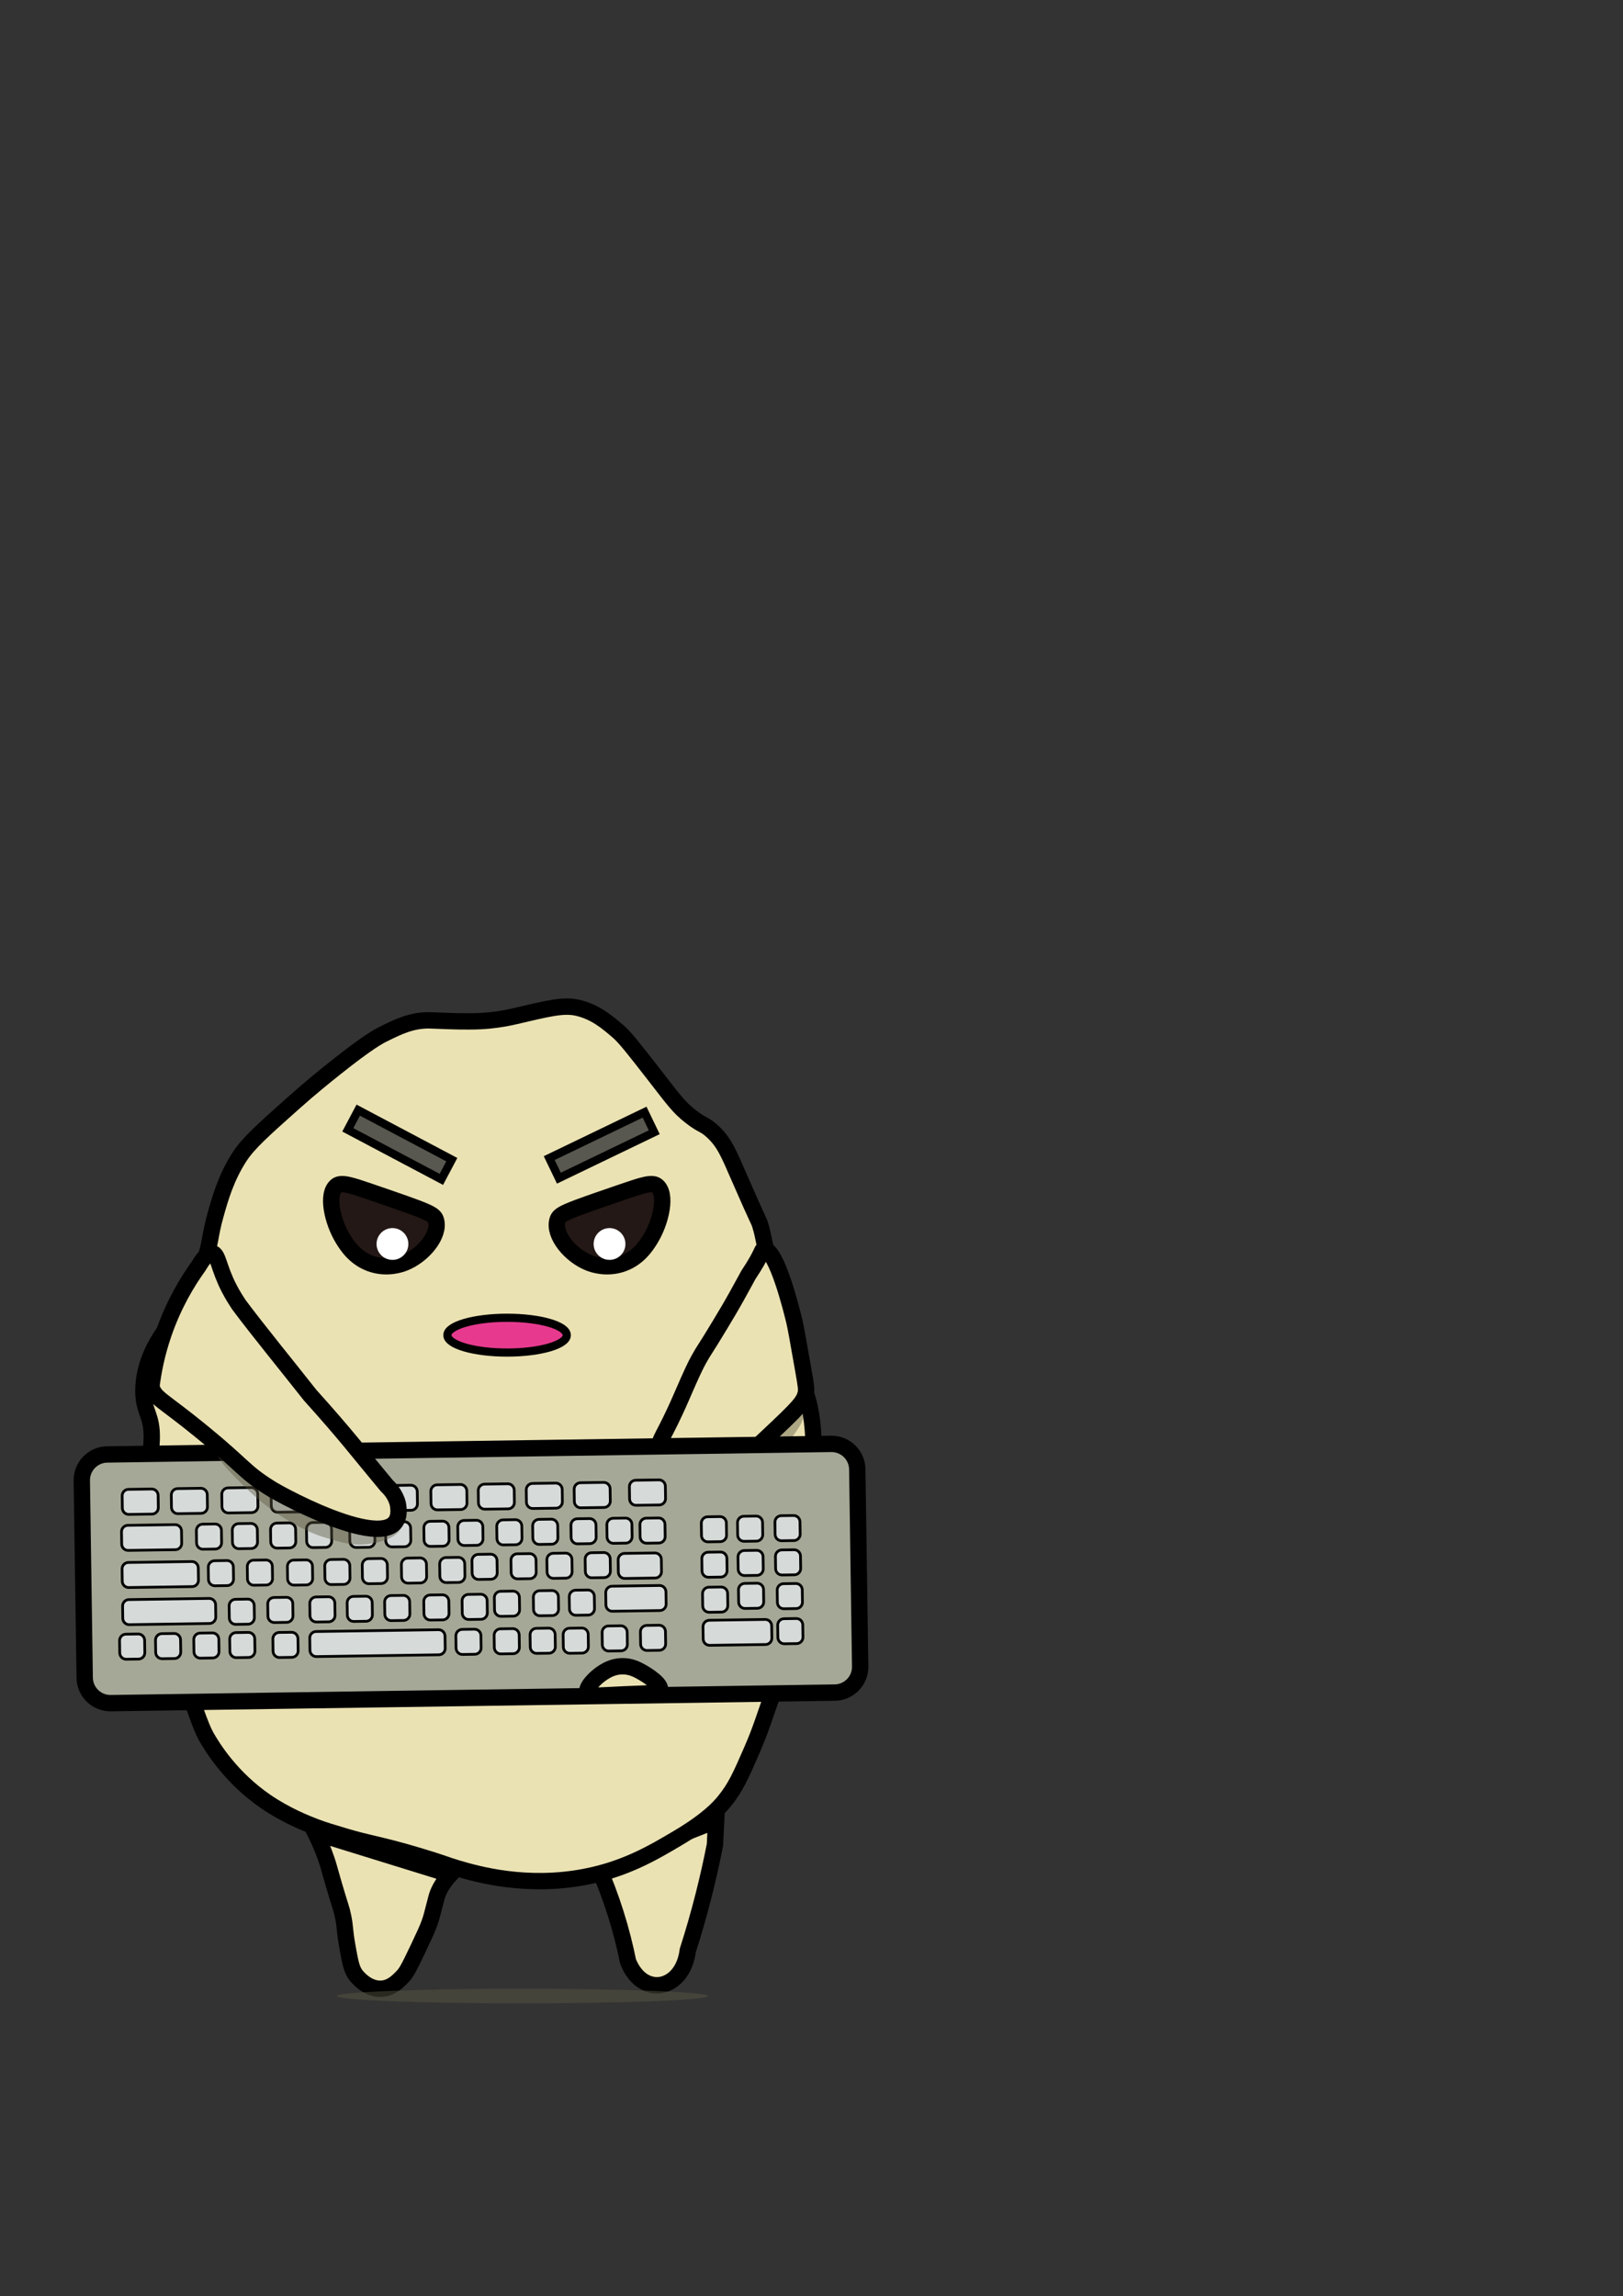 <?xml version="1.0" encoding="iso-8859-1"?>
<!-- Generator: Adobe Illustrator 27.0.0, SVG Export Plug-In . SVG Version: 6.00 Build 0)  -->
<svg version="1.1" id="a" xmlns="http://www.w3.org/2000/svg" xmlns:xlink="http://www.w3.org/1999/xlink" x="0px" y="0px"
	 viewBox="0 0 595.2 841.92" style="enable-background:new 0 0 595.2 841.92;" xml:space="preserve">
<rect x="0" y="0" width="595.2" height="841.92" fill="#333333" stroke="none"/>
<path style="fill:#EBE2B3;stroke:#000000;stroke-width:6;stroke-miterlimit:10;" d="M115.6,671.98c0.65,1.31,1.18,2.44,1.57,3.31
	c1.37,3.07,2.2,5.46,2.52,6.39c0.84,2.43,0.87,2.9,2.55,8.68c2.7,9.28,2.92,9.08,3.57,12.26c0.9,4.37,0.44,4.48,1.53,10.72
	c1.01,5.77,1.55,8.69,3.06,10.72c0.39,0.52,4.25,5.55,9.7,5.11c3.58-0.29,5.96-2.8,7.66-4.6c1.03-1.08,1.83-2.19,5.62-10.21
	c2.19-4.63,3.3-7,4.09-9.19c0.42-1.16,0.7-2.09,0.91-2.9c0.86-3.27,1.41-5.38,1.64-6.29c0.53-2.1,1.8-5.08,5.11-8.68
	C148.62,682.19,132.11,677.09,115.6,671.98L115.6,671.98z"/>
<path style="fill:#EBE2B3;stroke:#000000;stroke-width:6;stroke-miterlimit:10;" d="M219.39,684.55c2.21,5.04,4.42,10.77,6.43,17.15
	c1.98,6.3,3.44,12.2,4.52,17.57c5.54,13.65,20.13,10.29,21.88-4.08c2.03-6.32,3.99-13.06,5.8-20.2c1.63-6.43,3.01-12.63,4.17-18.55
	c0.15-2.97,0.29-5.94,0.44-8.9l-43.22,17.01H219.39z"/>
<g>
	<path style="fill:#EBE2B3;stroke:#000000;stroke-width:6;stroke-miterlimit:10;" d="M56.151,551.831
		c-0.7-2.81-1.51-7.06-1.53-12.26c-0.02-5.53,0.88-7.05,1.02-11.74c0.28-9.29-3.05-9.82-3.06-17.87c0-9.56,4.66-17.06,6.13-19.4
		c3.34-5.35,4.67-4.59,8.68-10.72c3.73-5.7,5.45-10.74,7.15-15.83c2.95-8.83,2.25-10.6,4.6-18.89c1.66-5.86,3.77-13.33,8.68-20.94
		c3.2-4.96,8.6-9.77,19.4-19.4c6.94-6.19,11.94-10.18,15.83-13.28c11.86-9.44,15.76-11.46,17.36-12.26
		c5.61-2.78,10.66-5.29,17.36-5.11c3.37,0.09,8.68,0.42,14.39,0.37c0.81-0.01,2.64,0,5.02-0.15c1.02-0.07,2.73-0.2,4.79-0.48
		c3.5-0.47,6.13-1.09,6.94-1.28c11.68-2.7,17.58-4.33,22.98-3.06c6.49,1.52,10.85,5.28,14.81,8.68c2.51,2.16,5.96,6.58,12.77,15.32
		c7.57,9.73,9.32,12.34,13.79,15.83s5.03,2.67,8.17,5.62c4.18,3.92,5.75,7.77,9.7,16.85c7.55,17.36,6.93,15.09,7.66,17.36
		c0.74,2.33,1.16,4.62,2.11,9.18c1.2,5.77,1.55,8.55,3,16.87c1.13,6.46,1.66,9.7,2.04,11.23c2.56,10.37,6.41,17.41,7.66,19.91
		c5.85,11.68,5.26,25.49,4.09,53.11c-0.71,16.75-1.1,25.85-5.11,37.79c-2.07,6.16-3.02,6.87-8.17,20.94
		c-4.36,11.9-5.08,15.22-8.68,23.49c-4,9.2-6,13.8-10.21,18.89c-1.78,2.16-5.93,6.8-16.85,13.28c-9.08,5.39-19.3,11.45-34.21,14.3
		c-21.5,4.11-39.46-0.99-46.47-3.06c-4.37-1.29-5.85-2.07-14.3-4.6c-14.37-4.3-18.37-4.53-27.06-7.15c-5.2-1.57-7.81-2.3-11.06-3.55
		c-3.27-1.26-10.68-4.17-18.05-9.22c-12.53-8.57-19.42-19.48-21.96-24c-2-3.57-4.74-11.74-10.21-28.09
		c-3.61-10.79-5.44-16.26-6.13-19.91c-1.34-7.07-1.75-13.81-2.55-27.06C56.411,557.431,56.251,554.061,56.151,551.831z"/>
	
		<rect x="142.411" y="400.413" transform="matrix(0.468 -0.884 0.884 0.468 -293.063 352.762)" style="fill:#595850;stroke:#000000;stroke-width:3;stroke-miterlimit:10;" width="8.17" height="38.811"/>
	
		<rect x="201.147" y="415.898" transform="matrix(0.901 -0.434 0.434 0.901 -160.319 137.201)" style="fill:#595850;stroke:#000000;stroke-width:3;stroke-miterlimit:10;" width="38.811" height="8.17"/>
</g>
<ellipse style="opacity:0.47;fill:#5B5742;enable-background:new    ;" cx="191.57" cy="731.87" rx="68.04" ry="2.68"/>
<ellipse style="fill:#E73A8F;stroke:#000000;stroke-width:3;stroke-miterlimit:10;" cx="185.96" cy="489.55" rx="21.89" ry="6.38"/>
<path style="fill:#231815;stroke:#000000;stroke-width:6;stroke-miterlimit:10;" d="M123.476,434.723
	c-3.894,2.95-1.624,13.179,2.328,19.581c1.413,2.289,4.537,7.35,10.948,9.27c5.498,1.647,10.161,0.009,11.489-0.511
	c6.83-2.675,13.121-10.143,11.667-15.554c-0.655-2.438-2.527-3.138-23.925-10.475C128.843,434.585,125.237,433.388,123.476,434.723z
	"/>
<path style="opacity:0.43;fill:#5B5742;enable-background:new    ;" d="M232.194,556.774c2.21,3.67,13.91,1.77,18.92,0.36
	c4.11-1.15,8.24-3.24,9.83-4.09c1.05-0.55,3.25-1.76,5.87-3.57c4.35-3.01,6.27-5.11,10.98-9.7c6.33-6.17,10.79-9.54,15.06-16.21
	c0.92-1.43,2.21-3.61,1.47-5.55c-0.95-2.47-4.66-3.13-5.98-3.4C275.424,511.994,227.024,548.214,232.194,556.774L232.194,556.774z"
	/>
<circle style="fill:#FFFFFF;" cx="143.924" cy="456.12" r="5.83"/>
<path style="fill:#231815;stroke:#000000;stroke-width:6;stroke-miterlimit:10;" d="M240.843,434.723
	c3.894,2.95,1.624,13.179-2.328,19.581c-1.413,2.289-4.537,7.35-10.948,9.27c-5.498,1.647-10.161,0.009-11.489-0.511
	c-6.83-2.675-13.121-10.143-11.667-15.554c0.655-2.438,2.527-3.138,23.925-10.475C235.476,434.585,239.082,433.388,240.843,434.723z
	"/>
<circle style="fill:#FFFFFF;" cx="223.53" cy="456.12" r="5.83"/>
<path style="fill:#EBE2B3;stroke:#000000;stroke-width:6;stroke-miterlimit:10;" d="M280.07,458.11
	c-0.823,0.073-0.235,1.283-5.644,9.397c0,0-2.482,4.585-4.34,7.915c-2.13,3.816-3.755,6.524-6.128,10.468
	c-5.662,9.415-5.645,8.863-7.66,12.511c-1.218,2.206-2.304,4.362-6.383,13.787c-6.541,15.116-8.564,15.79-7.66,18.128
	c2.595,6.708,20.087,9.122,32.17,2.298c2.324-1.313,4.092-3.022,7.66-6.383c10.459-9.854,12.759-12.196,13.405-15.387
	c0.286-1.41,0.198-2.224-0.908-8.521c-1.849-10.523-2.773-15.784-3.305-17.965C290.405,480.79,284.763,457.694,280.07,458.11z"/>
<g>
	<path style="fill:#A6A897;stroke:#000000;stroke-width:6;stroke-miterlimit:10;" d="M306.155,620.603l-265.509,3.875
		c-5.22,0.075-9.508-4.094-9.585-9.304L30,542.877c-0.075-5.22,4.094-9.508,9.304-9.585l265.499-3.876
		c5.22-0.075,9.508,4.094,9.585,9.304l1.061,72.296C315.535,616.228,311.365,620.526,306.155,620.603z"/>
	<g>
		<path style="fill:#D6DBD9;stroke:#000000;stroke-miterlimit:10;" d="M110.374,554.349l-8.507,0.121
			c-1.292,0.018-2.352-1.009-2.38-2.303l-0.067-4.508c-0.018-1.292,1.009-2.352,2.303-2.38l8.507-0.121
			c1.292-0.018,2.352,1.009,2.38,2.303l0.067,4.508C112.693,553.272,111.666,554.331,110.374,554.349z"/>
		<path style="fill:#D6DBD9;stroke:#000000;stroke-miterlimit:10;" d="M150.785,553.76l-8.507,0.121
			c-1.292,0.018-2.352-1.009-2.38-2.303l-0.067-4.508c-0.018-1.292,1.009-2.352,2.303-2.38l8.507-0.121
			c1.292-0.018,2.352,1.009,2.38,2.303l0.067,4.508C153.106,552.672,152.078,553.742,150.785,553.76z"/>
		<path style="fill:#D6DBD9;stroke:#000000;stroke-miterlimit:10;" d="M55.755,555.152l-8.507,0.121
			c-1.292,0.018-2.352-1.009-2.38-2.303l-0.067-4.508c-0.018-1.292,1.009-2.352,2.303-2.38l8.507-0.121
			c1.292-0.018,2.352,1.009,2.38,2.303l0.067,4.508C58.086,554.066,57.047,555.134,55.755,555.152z"/>
		<path style="fill:#D6DBD9;stroke:#000000;stroke-miterlimit:10;" d="M73.769,554.881l-8.507,0.121
			c-1.292,0.018-2.352-1.009-2.38-2.303l-0.067-4.508c-0.018-1.292,1.009-2.352,2.303-2.38l8.507-0.121
			c1.292-0.018,2.352,1.009,2.38,2.303l0.067,4.508C76.098,553.805,75.061,554.863,73.769,554.881z"/>
		<path style="fill:#D6DBD9;stroke:#000000;stroke-miterlimit:10;" d="M221.513,552.73l-8.507,0.121
			c-1.292,0.018-2.352-1.009-2.38-2.303l-0.067-4.508c-0.018-1.292,1.009-2.352,2.303-2.38l8.507-0.121
			c1.292-0.018,2.352,1.009,2.38,2.303l0.067,4.508C223.844,551.644,222.807,552.702,221.513,552.73z"/>
		<path style="fill:#D6DBD9;stroke:#000000;stroke-miterlimit:10;" d="M92.289,554.618l-8.507,0.121
			c-1.292,0.018-2.352-1.009-2.38-2.303l-0.067-4.508c-0.018-1.292,1.009-2.352,2.303-2.38l8.507-0.121
			c1.292-0.018,2.352,1.009,2.38,2.303l0.067,4.508C94.62,553.532,93.581,554.599,92.289,554.618z"/>
		<path style="fill:#D6DBD9;stroke:#000000;stroke-miterlimit:10;" d="M168.95,553.495l-8.507,0.121
			c-1.292,0.018-2.352-1.009-2.38-2.303l-0.067-4.508c-0.018-1.292,1.009-2.352,2.303-2.38l8.507-0.121
			c1.292-0.018,2.352,1.009,2.38,2.303l0.067,4.508C171.272,552.408,170.243,553.477,168.95,553.495z"/>
		<path style="fill:#D6DBD9;stroke:#000000;stroke-miterlimit:10;" d="M186.343,553.238l-8.507,0.121
			c-1.292,0.018-2.352-1.009-2.38-2.303l-0.067-4.508c-0.018-1.292,1.009-2.352,2.303-2.38l8.507-0.121
			c1.292-0.018,2.352,1.009,2.38,2.303l0.067,4.508C188.663,552.16,187.635,553.22,186.343,553.238z"/>
		<path style="fill:#D6DBD9;stroke:#000000;stroke-miterlimit:10;" d="M203.938,552.986l-8.507,0.121
			c-1.292,0.018-2.352-1.009-2.38-2.303l-0.067-4.508c-0.018-1.292,1.009-2.352,2.303-2.38l8.507-0.121
			c1.292-0.018,2.352,1.009,2.38,2.303l0.067,4.508C206.269,551.9,205.23,552.967,203.938,552.986z"/>
		<path style="fill:#D6DBD9;stroke:#000000;stroke-miterlimit:10;" d="M130.575,554.054l-8.507,0.121
			c-1.292,0.018-2.352-1.009-2.38-2.303l-0.067-4.508c-0.018-1.292,1.009-2.352,2.303-2.38l8.507-0.121
			c1.292-0.018,2.352,1.009,2.38,2.303l0.067,4.508C132.904,552.978,131.867,554.035,130.575,554.054z"/>
		<path style="fill:#D6DBD9;stroke:#000000;stroke-miterlimit:10;" d="M241.772,551.805l-8.507,0.121
			c-1.292,0.018-2.352-1.009-2.38-2.303l-0.067-4.508c-0.018-1.292,1.009-2.352,2.303-2.38l8.507-0.121
			c1.292-0.018,2.352,1.009,2.38,2.303l0.067,4.508C244.104,550.719,243.065,551.787,241.772,551.805z"/>
		<path style="fill:#D6DBD9;stroke:#000000;stroke-miterlimit:10;" d="M64.328,568.218l-17.32,0.25
			c-1.292,0.018-2.352-1.009-2.38-2.303l-0.067-4.508c-0.018-1.292,1.009-2.352,2.303-2.38l17.32-0.249
			c1.292-0.018,2.352,1.009,2.38,2.303l0.067,4.508C66.658,567.142,65.621,568.2,64.328,568.218z"/>
		<path style="fill:#D6DBD9;stroke:#000000;stroke-miterlimit:10;" d="M78.969,567.969l-4.508,0.067
			c-1.292,0.018-2.352-1.009-2.38-2.303l-0.067-4.508c-0.018-1.292,1.009-2.352,2.303-2.38l4.508-0.067
			c1.292-0.018,2.352,1.009,2.38,2.303l0.067,4.508C81.288,566.891,80.261,567.95,78.969,567.969z"/>
		<path style="fill:#D6DBD9;stroke:#000000;stroke-miterlimit:10;" d="M92.137,567.777l-4.508,0.067
			c-1.292,0.018-2.352-1.009-2.38-2.303l-0.067-4.508c-0.018-1.292,1.009-2.352,2.303-2.38l4.508-0.067
			c1.292-0.018,2.352,1.009,2.38,2.303l0.067,4.508C94.468,566.691,93.429,567.759,92.137,567.777z"/>
		<path style="fill:#D6DBD9;stroke:#000000;stroke-miterlimit:10;" d="M106.17,567.574l-4.508,0.067
			c-1.292,0.018-2.352-1.009-2.38-2.303l-0.067-4.508c-0.018-1.292,1.009-2.352,2.303-2.38l4.508-0.067
			c1.292-0.018,2.352,1.009,2.38,2.303l0.067,4.508C108.501,566.488,107.463,567.556,106.17,567.574z"/>
		<path style="fill:#D6DBD9;stroke:#000000;stroke-miterlimit:10;" d="M119.35,567.374l-4.508,0.067
			c-1.292,0.018-2.352-1.009-2.38-2.303l-0.067-4.508c-0.018-1.292,1.009-2.352,2.303-2.38l4.508-0.067
			c1.292-0.018,2.352,1.009,2.38,2.303l0.067,4.508C121.67,566.297,120.643,567.356,119.35,567.374L119.35,567.374z"/>
		<path style="fill:#D6DBD9;stroke:#000000;stroke-miterlimit:10;" d="M135.183,567.332l-4.508,0.067
			c-1.292,0.018-2.352-1.009-2.38-2.303l-0.067-4.508c-0.018-1.292,1.009-2.352,2.303-2.38l4.508-0.067
			c1.292-0.018,2.352,1.009,2.38,2.303l0.067,4.508C137.514,566.246,136.475,567.314,135.183,567.332z"/>
		<path style="fill:#D6DBD9;stroke:#000000;stroke-miterlimit:10;" d="M148.353,567.131l-4.508,0.067
			c-1.292,0.018-2.352-1.009-2.38-2.303l-0.067-4.508c-0.018-1.292,1.009-2.352,2.303-2.38l4.508-0.067
			c1.292-0.018,2.352,1.009,2.38,2.303l0.067,4.508C150.682,566.055,149.645,567.112,148.353,567.131z"/>
		<path style="fill:#D6DBD9;stroke:#000000;stroke-miterlimit:10;" d="M162.396,566.929l-4.508,0.067
			c-1.292,0.018-2.352-1.009-2.38-2.303l-0.067-4.508c-0.018-1.292,1.009-2.352,2.303-2.38l4.508-0.067
			c1.292-0.018,2.352,1.009,2.38,2.303l0.067,4.508C164.716,565.852,163.689,566.911,162.396,566.929z"/>
		<path style="fill:#D6DBD9;stroke:#000000;stroke-miterlimit:10;" d="M174.826,566.609l-4.508,0.067
			c-1.292,0.018-2.352-1.009-2.38-2.303l-0.067-4.508c-0.018-1.292,1.009-2.352,2.303-2.38l4.508-0.067
			c1.292-0.018,2.352,1.009,2.38,2.303l0.067,4.508C177.147,565.521,176.118,566.591,174.826,566.609z"/>
		<path style="fill:#D6DBD9;stroke:#000000;stroke-miterlimit:10;" d="M189.124,566.401l-4.508,0.067
			c-1.292,0.018-2.352-1.009-2.38-2.303l-0.067-4.508c-0.018-1.292,1.009-2.352,2.303-2.38l4.508-0.067
			c1.292-0.018,2.352,1.009,2.38,2.303l0.067,4.508C191.445,565.314,190.416,566.383,189.124,566.401z"/>
		<path style="fill:#D6DBD9;stroke:#000000;stroke-miterlimit:10;" d="M202.292,566.21l-4.508,0.067
			c-1.292,0.018-2.352-1.009-2.38-2.303l-0.067-4.508c-0.018-1.292,1.009-2.352,2.303-2.38l4.508-0.067
			c1.292-0.018,2.352,1.009,2.38,2.303l0.067,4.508C204.624,565.124,203.585,566.191,202.292,566.21z"/>
		<path style="fill:#D6DBD9;stroke:#000000;stroke-miterlimit:10;" d="M216.328,565.996l-4.508,0.067
			c-1.292,0.018-2.352-1.009-2.38-2.303l-0.067-4.508c-0.018-1.292,1.009-2.352,2.303-2.38l4.508-0.067
			c1.292-0.018,2.352,1.009,2.38,2.303l0.067,4.508C218.657,564.92,217.62,565.978,216.328,565.996z"/>
		<path style="fill:#D6DBD9;stroke:#000000;stroke-miterlimit:10;" d="M229.506,565.807l-4.508,0.067
			c-1.292,0.018-2.352-1.009-2.38-2.303l-0.067-4.508c-0.018-1.292,1.009-2.352,2.303-2.38l4.508-0.067
			c1.292-0.018,2.352,1.009,2.38,2.303l0.067,4.508C231.825,564.729,230.798,565.788,229.506,565.807z"/>
		<path style="fill:#D6DBD9;stroke:#000000;stroke-miterlimit:10;" d="M241.633,565.768l-4.508,0.067
			c-1.292,0.018-2.352-1.009-2.38-2.303l-0.067-4.508c-0.018-1.292,1.009-2.352,2.303-2.38l4.508-0.067
			c1.292-0.018,2.352,1.009,2.38,2.303l0.067,4.508C243.962,564.693,242.925,565.75,241.633,565.768z"/>
		<path style="fill:#D6DBD9;stroke:#000000;stroke-miterlimit:10;" d="M97.639,581.171l-4.508,0.067
			c-1.292,0.018-2.352-1.009-2.38-2.303l-0.067-4.508c-0.018-1.292,1.009-2.352,2.303-2.38l4.508-0.067
			c1.292-0.018,2.352,1.009,2.38,2.303l0.067,4.508C99.96,580.083,98.931,581.153,97.639,581.171z"/>
		<path style="fill:#D6DBD9;stroke:#000000;stroke-miterlimit:10;" d="M112.353,581.137l-4.508,0.067
			c-1.292,0.018-2.352-1.009-2.38-2.303l-0.067-4.508c-0.018-1.292,1.009-2.352,2.303-2.38l4.508-0.067
			c1.292-0.018,2.352,1.009,2.38,2.303l0.067,4.508C114.674,580.049,113.646,581.119,112.353,581.137z"/>
		<path style="fill:#D6DBD9;stroke:#000000;stroke-miterlimit:10;" d="M126.051,580.936l-4.508,0.067
			c-1.292,0.018-2.352-1.009-2.38-2.303l-0.067-4.508c-0.018-1.292,1.009-2.352,2.303-2.38l4.508-0.067
			c1.292-0.018,2.352,1.009,2.38,2.303l0.067,4.508C128.382,579.85,127.343,580.918,126.051,580.936z"/>
		<path style="fill:#D6DBD9;stroke:#000000;stroke-miterlimit:10;" d="M139.799,580.622l-4.508,0.067
			c-1.292,0.018-2.352-1.009-2.38-2.303l-0.067-4.508c-0.018-1.292,1.009-2.352,2.303-2.38l4.508-0.067
			c1.292-0.018,2.352,1.009,2.38,2.303l0.067,4.508C142.119,579.545,141.092,580.604,139.799,580.622z"/>
		<path style="fill:#D6DBD9;stroke:#000000;stroke-miterlimit:10;" d="M154.158,580.415l-4.508,0.067
			c-1.292,0.018-2.352-1.009-2.38-2.303l-0.067-4.508c-0.018-1.292,1.009-2.352,2.303-2.38l4.508-0.067
			c1.292-0.018,2.352,1.009,2.38,2.303l0.067,4.508C156.489,579.329,155.451,580.397,154.158,580.415z"/>
		<path style="fill:#D6DBD9;stroke:#000000;stroke-miterlimit:10;" d="M168.191,580.212l-4.508,0.067
			c-1.292,0.018-2.352-1.009-2.38-2.303l-0.067-4.508c-0.018-1.292,1.009-2.352,2.303-2.38l4.508-0.067
			c1.292-0.018,2.352,1.009,2.38,2.303l0.067,4.508C170.523,579.126,169.484,580.193,168.191,580.212z"/>
		<path style="fill:#D6DBD9;stroke:#000000;stroke-miterlimit:10;" d="M180.037,579.049l-4.508,0.067
			c-1.292,0.018-2.352-1.009-2.38-2.303l-0.067-4.508c-0.018-1.292,1.009-2.352,2.303-2.38l4.508-0.067
			c1.292-0.018,2.352,1.009,2.38,2.303l0.067,4.508C182.367,577.973,181.33,579.03,180.037,579.049z"/>
		<path style="fill:#D6DBD9;stroke:#000000;stroke-miterlimit:10;" d="M194.335,578.841l-4.508,0.067
			c-1.292,0.018-2.352-1.009-2.38-2.303l-0.067-4.508c-0.018-1.292,1.009-2.352,2.303-2.38l4.508-0.067
			c1.292-0.018,2.352,1.009,2.38,2.303l0.067,4.508C196.665,577.765,195.628,578.822,194.335,578.841z"/>
		<path style="fill:#D6DBD9;stroke:#000000;stroke-miterlimit:10;" d="M207.514,578.651l-4.508,0.067
			c-1.292,0.018-2.352-1.009-2.38-2.303l-0.067-4.508c-0.018-1.292,1.009-2.352,2.303-2.38l4.508-0.067
			c1.292-0.018,2.352,1.009,2.38,2.303l0.067,4.508C209.833,577.573,208.806,578.633,207.514,578.651z"/>
		<path style="fill:#D6DBD9;stroke:#000000;stroke-miterlimit:10;" d="M221.547,578.448l-4.508,0.067
			c-1.292,0.018-2.352-1.009-2.38-2.303l-0.067-4.508c-0.018-1.292,1.009-2.352,2.303-2.38l4.508-0.067
			c1.292-0.018,2.352,1.009,2.38,2.303l0.067,4.508C223.868,577.36,222.839,578.429,221.547,578.448z"/>
		<path style="fill:#D6DBD9;stroke:#000000;stroke-miterlimit:10;" d="M70.477,581.745l-23.264,0.34
			c-1.292,0.018-2.352-1.009-2.38-2.303l-0.067-4.508c-0.018-1.292,1.009-2.352,2.303-2.38l23.264-0.34
			c1.292-0.018,2.352,1.009,2.38,2.303l0.067,4.508C72.808,580.659,71.769,581.727,70.477,581.745z"/>
		<path style="fill:#D6DBD9;stroke:#000000;stroke-miterlimit:10;" d="M90.986,595.522l-4.508,0.067
			c-1.292,0.018-2.352-1.009-2.38-2.303l-0.067-4.508c-0.018-1.292,1.009-2.352,2.303-2.38l4.508-0.067
			c1.292-0.018,2.352,1.009,2.38,2.303l0.067,4.508C93.307,594.434,92.278,595.503,90.986,595.522z"/>
		<path style="fill:#D6DBD9;stroke:#000000;stroke-miterlimit:10;" d="M83.341,581.379l-4.508,0.067
			c-1.292,0.018-2.352-1.009-2.38-2.303l-0.067-4.508c-0.018-1.292,1.009-2.352,2.303-2.38l4.508-0.067
			c1.292-0.018,2.352,1.009,2.38,2.303l0.067,4.508C85.672,580.293,84.633,581.36,83.341,581.379z"/>
		<path style="fill:#D6DBD9;stroke:#000000;stroke-miterlimit:10;" d="M240.289,578.598l-11.143,0.159
			c-1.292,0.018-2.352-1.009-2.38-2.303l-0.067-4.508c-0.018-1.292,1.009-2.352,2.303-2.38l11.143-0.159
			c1.292-0.018,2.352,1.009,2.38,2.303l0.067,4.508C242.609,577.521,241.582,578.58,240.289,578.598L240.289,578.598z"/>
		<path style="fill:#D6DBD9;stroke:#000000;stroke-miterlimit:10;" d="M76.829,595.267l-29.422,0.434
			c-1.292,0.018-2.352-1.009-2.38-2.303l-0.067-4.508c-0.018-1.292,1.009-2.352,2.303-2.38l29.422-0.434
			c1.292-0.018,2.352,1.009,2.38,2.303l0.067,4.508C79.15,594.179,78.122,595.248,76.829,595.267z"/>
		<path style="fill:#D6DBD9;stroke:#000000;stroke-miterlimit:10;" d="M105.141,594.852l-4.508,0.067
			c-1.292,0.018-2.352-1.009-2.38-2.303l-0.067-4.508c-0.018-1.292,1.009-2.352,2.303-2.38l4.508-0.067
			c1.292-0.018,2.352,1.009,2.38,2.303l0.067,4.508C107.472,593.766,106.433,594.834,105.141,594.852z"/>
		<path style="fill:#D6DBD9;stroke:#000000;stroke-miterlimit:10;" d="M120.563,594.658l-4.508,0.067
			c-1.292,0.018-2.352-1.009-2.38-2.303l-0.067-4.508c-0.018-1.292,1.009-2.352,2.303-2.38l4.508-0.067
			c1.292-0.018,2.352,1.009,2.38,2.303l0.067,4.508C122.893,593.582,121.856,594.639,120.563,594.658z"/>
		<path style="fill:#D6DBD9;stroke:#000000;stroke-miterlimit:10;" d="M134.261,594.457l-4.508,0.067
			c-1.292,0.018-2.352-1.009-2.38-2.303l-0.067-4.508c-0.018-1.292,1.009-2.352,2.303-2.38l4.508-0.067
			c1.292-0.018,2.352,1.009,2.38,2.303l0.067,4.508C136.591,593.381,135.554,594.439,134.261,594.457z"/>
		<path style="fill:#D6DBD9;stroke:#000000;stroke-miterlimit:10;" d="M148.008,594.153l-4.508,0.067
			c-1.292,0.018-2.352-1.009-2.38-2.303l-0.067-4.508c-0.018-1.292,1.009-2.352,2.303-2.38l4.508-0.067
			c1.292-0.018,2.352,1.009,2.38,2.303l0.067,4.508C150.329,593.065,149.3,594.135,148.008,594.153z"/>
		<path style="fill:#D6DBD9;stroke:#000000;stroke-miterlimit:10;" d="M162.367,593.946l-4.508,0.067
			c-1.292,0.018-2.352-1.009-2.38-2.303l-0.067-4.508c-0.018-1.292,1.009-2.352,2.303-2.38l4.508-0.067
			c1.292-0.018,2.352,1.009,2.38,2.303l0.067,4.508C164.698,592.86,163.661,593.917,162.367,593.946z"/>
		<path style="fill:#D6DBD9;stroke:#000000;stroke-miterlimit:10;" d="M176.412,593.734l-4.508,0.067
			c-1.292,0.018-2.352-1.009-2.38-2.303l-0.067-4.508c-0.018-1.292,1.009-2.352,2.303-2.38l4.508-0.067
			c1.292-0.018,2.352,1.009,2.38,2.303l0.067,4.508C178.731,592.656,177.704,593.716,176.412,593.734z"/>
		<path style="fill:#D6DBD9;stroke:#000000;stroke-miterlimit:10;" d="M188.246,592.579l-4.508,0.067
			c-1.292,0.018-2.352-1.009-2.38-2.303l-0.067-4.508c-0.018-1.292,1.009-2.352,2.303-2.38l4.508-0.067
			c1.292-0.018,2.352,1.009,2.38,2.303l0.067,4.508C190.575,591.503,189.538,592.561,188.246,592.579z"/>
		<path style="fill:#D6DBD9;stroke:#000000;stroke-miterlimit:10;" d="M202.544,592.371l-4.508,0.067
			c-1.292,0.018-2.352-1.009-2.38-2.303l-0.067-4.508c-0.018-1.292,1.009-2.352,2.303-2.38l4.508-0.067
			c1.292-0.018,2.352,1.009,2.38,2.303l0.067,4.508C204.875,591.285,203.836,592.353,202.544,592.371z"/>
		<path style="fill:#D6DBD9;stroke:#000000;stroke-miterlimit:10;" d="M215.722,592.182l-4.508,0.067
			c-1.292,0.018-2.352-1.009-2.38-2.303l-0.067-4.508c-0.018-1.292,1.009-2.352,2.303-2.38l4.508-0.067
			c1.292-0.018,2.352,1.009,2.38,2.303l0.067,4.508C218.043,591.094,217.014,592.163,215.722,592.182z"/>
		<path style="fill:#D6DBD9;stroke:#000000;stroke-miterlimit:10;" d="M241.986,590.527l-17.402,0.255
			c-1.292,0.018-2.352-1.009-2.38-2.303l-0.067-4.508c-0.018-1.292,1.009-2.352,2.303-2.38l17.402-0.255
			c1.292-0.018,2.352,1.009,2.38,2.303l0.067,4.508C244.306,589.449,243.279,590.509,241.986,590.527z"/>
		<path style="fill:#D6DBD9;stroke:#000000;stroke-miterlimit:10;" d="M50.803,608.311l-4.508,0.067
			c-1.292,0.018-2.352-1.009-2.38-2.303l-0.067-4.508c-0.018-1.292,1.009-2.352,2.303-2.38l4.508-0.067
			c1.292-0.018,2.352,1.009,2.38,2.303l0.067,4.508C53.132,607.235,52.105,608.295,50.803,608.311z"/>
		<path style="fill:#D6DBD9;stroke:#000000;stroke-miterlimit:10;" d="M63.981,608.121l-4.508,0.067
			c-1.292,0.018-2.352-1.009-2.38-2.303l-0.067-4.508c-0.018-1.292,1.009-2.352,2.303-2.38l4.508-0.067
			c1.292-0.018,2.352,1.009,2.38,2.303l0.067,4.508C66.3,607.044,65.273,608.103,63.981,608.121z"/>
		<path style="fill:#D6DBD9;stroke:#000000;stroke-miterlimit:10;" d="M78.014,607.918l-4.508,0.067
			c-1.292,0.018-2.352-1.009-2.38-2.303l-0.067-4.508c-0.018-1.292,1.009-2.352,2.303-2.38l4.508-0.067
			c1.292-0.018,2.352,1.009,2.38,2.303l0.067,4.508C80.345,606.832,79.307,607.9,78.014,607.918z"/>
		<path style="fill:#D6DBD9;stroke:#000000;stroke-miterlimit:10;" d="M91.193,607.728l-4.508,0.067
			c-1.292,0.018-2.352-1.009-2.38-2.303l-0.067-4.508c-0.018-1.292,1.009-2.352,2.303-2.38l4.508-0.067
			c1.292-0.018,2.352,1.009,2.38,2.303l0.067,4.508C93.514,606.641,92.485,607.71,91.193,607.728z"/>
		<path style="fill:#D6DBD9;stroke:#000000;stroke-miterlimit:10;" d="M107.027,607.677l-4.508,0.067
			c-1.292,0.018-2.352-1.009-2.38-2.303l-0.067-4.508c-0.018-1.292,1.009-2.352,2.303-2.38l4.508-0.067
			c1.292-0.018,2.352,1.009,2.38,2.303l0.067,4.508C109.348,606.589,108.319,607.658,107.027,607.677z"/>
		<path style="fill:#D6DBD9;stroke:#000000;stroke-miterlimit:10;" d="M160.958,606.744l-44.91,0.658
			c-1.292,0.018-2.352-1.009-2.38-2.303l-0.067-4.508c-0.018-1.292,1.009-2.352,2.303-2.38l44.91-0.658
			c1.292-0.018,2.352,1.009,2.38,2.303l0.067,4.508C163.287,605.668,162.25,606.725,160.958,606.744z"/>
		<path style="fill:#D6DBD9;stroke:#000000;stroke-miterlimit:10;" d="M174.136,606.554l-4.508,0.067
			c-1.292,0.018-2.352-1.009-2.38-2.303l-0.067-4.508c-0.018-1.292,1.009-2.352,2.303-2.38l4.508-0.067
			c1.292-0.018,2.352,1.009,2.38,2.303l0.067,4.508C176.458,605.466,175.429,606.536,174.136,606.554z"/>
		<path style="fill:#D6DBD9;stroke:#000000;stroke-miterlimit:10;" d="M188.17,606.351l-4.508,0.067
			c-1.292,0.018-2.352-1.009-2.38-2.303l-0.067-4.508c-0.018-1.292,1.009-2.352,2.303-2.38l4.508-0.067
			c1.292-0.018,2.352,1.009,2.38,2.303l0.067,4.508C190.501,605.265,189.462,606.332,188.17,606.351z"/>
		<path style="fill:#D6DBD9;stroke:#000000;stroke-miterlimit:10;" d="M201.348,606.161l-4.508,0.067
			c-1.292,0.018-2.352-1.009-2.38-2.303l-0.067-4.508c-0.018-1.292,1.009-2.352,2.303-2.38l4.508-0.067
			c1.292-0.018,2.352,1.009,2.38,2.303l0.067,4.508C203.669,605.073,202.642,606.133,201.348,606.161z"/>
		<path style="fill:#D6DBD9;stroke:#000000;stroke-miterlimit:10;" d="M213.475,606.123l-4.508,0.067
			c-1.292,0.018-2.352-1.009-2.38-2.303l-0.067-4.508c-0.018-1.292,1.009-2.352,2.303-2.38l4.508-0.067
			c1.292-0.018,2.352,1.009,2.38,2.303l0.067,4.508C215.806,605.037,214.767,606.104,213.475,606.123z"/>
		<path style="fill:#D6DBD9;stroke:#000000;stroke-miterlimit:10;" d="M227.769,605.295l-4.508,0.067
			c-1.292,0.018-2.352-1.009-2.38-2.303l-0.067-4.508c-0.018-1.292,1.009-2.352,2.303-2.38l4.508-0.067
			c1.292-0.018,2.352,1.009,2.38,2.303l0.067,4.508C230.099,604.219,229.062,605.277,227.769,605.295z"/>
		<path style="fill:#D6DBD9;stroke:#000000;stroke-miterlimit:10;" d="M241.812,605.093l-4.508,0.067
			c-1.292,0.018-2.352-1.009-2.38-2.303l-0.067-4.508c-0.018-1.292,1.009-2.352,2.303-2.38l4.508-0.067
			c1.292-0.018,2.352,1.009,2.38,2.303l0.067,4.508C244.132,604.016,243.105,605.075,241.812,605.093z"/>
	</g>
	<path style="fill:#D6DBD9;stroke:#000000;stroke-miterlimit:10;" d="M264.143,565.266l-4.508,0.067
		c-1.292,0.018-2.352-1.009-2.38-2.303l-0.067-4.508c-0.018-1.292,1.009-2.352,2.303-2.38l4.508-0.067
		c1.292-0.018,2.352,1.009,2.38,2.303l0.067,4.508C266.474,564.181,265.437,565.238,264.143,565.266z"/>
	<path style="fill:#D6DBD9;stroke:#000000;stroke-miterlimit:10;" d="M291.143,564.867l-4.508,0.067
		c-1.292,0.018-2.352-1.009-2.38-2.303l-0.067-4.508c-0.018-1.292,1.009-2.352,2.303-2.38l4.508-0.067
		c1.292-0.018,2.352,1.009,2.38,2.303l0.067,4.508C293.474,563.781,292.435,564.849,291.143,564.867z"/>
	<path style="fill:#D6DBD9;stroke:#000000;stroke-miterlimit:10;" d="M277.414,565.072l-4.508,0.067
		c-1.292,0.018-2.352-1.009-2.38-2.303l-0.067-4.508c-0.018-1.292,1.009-2.352,2.303-2.38l4.508-0.067
		c1.292-0.018,2.352,1.009,2.38,2.303l0.067,4.508C279.735,563.985,278.706,565.054,277.414,565.072z"/>
	<path style="fill:#D6DBD9;stroke:#000000;stroke-miterlimit:10;" d="M264.336,578.253l-4.508,0.067
		c-1.292,0.018-2.352-1.009-2.38-2.303l-0.067-4.508c-0.018-1.292,1.009-2.352,2.303-2.38l4.508-0.067
		c1.292-0.018,2.352,1.009,2.38,2.303l0.067,4.508C266.657,577.165,265.628,578.234,264.336,578.253z"/>
	<path style="fill:#D6DBD9;stroke:#000000;stroke-miterlimit:10;" d="M277.6,577.631l-4.508,0.067
		c-1.292,0.018-2.352-1.009-2.38-2.303l-0.067-4.508c-0.018-1.292,1.009-2.352,2.303-2.38l4.508-0.067
		c1.292-0.018,2.352,1.009,2.38,2.303l0.067,4.508C279.921,576.543,278.892,577.613,277.6,577.631z"/>
	<path style="fill:#D6DBD9;stroke:#000000;stroke-miterlimit:10;" d="M291.329,577.425l-4.508,0.067
		c-1.292,0.018-2.352-1.009-2.38-2.303l-0.067-4.508c-0.018-1.292,1.009-2.352,2.303-2.38l4.508-0.067
		c1.292-0.018,2.352,1.009,2.38,2.303l0.067,4.508C293.658,576.349,292.621,577.407,291.329,577.425z"/>
	<path style="fill:#D6DBD9;stroke:#000000;stroke-miterlimit:10;" d="M264.596,591.088l-4.508,0.067
		c-1.292,0.018-2.352-1.009-2.38-2.303l-0.067-4.508c-0.018-1.292,1.009-2.352,2.303-2.38l4.508-0.067
		c1.292-0.018,2.352,1.009,2.38,2.303l0.067,4.508C266.915,590.01,265.888,591.069,264.596,591.088z"/>
	<path style="fill:#D6DBD9;stroke:#000000;stroke-miterlimit:10;" d="M277.772,589.689l-4.508,0.067
		c-1.292,0.018-2.352-1.009-2.38-2.303l-0.067-4.508c-0.018-1.292,1.009-2.352,2.303-2.38l4.508-0.067
		c1.292-0.018,2.352,1.009,2.38,2.303l0.067,4.508C280.101,588.614,279.064,589.671,277.772,589.689z"/>
	<path style="fill:#D6DBD9;stroke:#000000;stroke-miterlimit:10;" d="M291.974,589.8l-4.508,0.067
		c-1.292,0.018-2.352-1.009-2.38-2.303l-0.067-4.508c-0.018-1.292,1.009-2.352,2.303-2.38l4.508-0.067
		c1.292-0.018,2.352,1.009,2.38,2.303l0.067,4.508C294.305,588.714,293.266,589.782,291.974,589.8z"/>
	<path style="fill:#D6DBD9;stroke:#000000;stroke-miterlimit:10;" d="M280.754,602.979l-20.495,0.295
		c-1.292,0.018-2.352-1.009-2.38-2.303l-0.067-4.508c-0.018-1.292,1.009-2.352,2.303-2.38l20.495-0.295
		c1.292-0.018,2.352,1.009,2.38,2.303l0.067,4.508C283.083,601.903,282.046,602.961,280.754,602.979L280.754,602.979z"/>
	<path style="fill:#D6DBD9;stroke:#000000;stroke-miterlimit:10;" d="M292.161,602.643l-4.508,0.067
		c-1.292,0.018-2.352-1.009-2.38-2.303l-0.067-4.508c-0.018-1.292,1.009-2.352,2.303-2.38l4.508-0.067
		c1.292-0.018,2.352,1.009,2.38,2.303l0.067,4.508C294.492,601.557,293.453,602.625,292.161,602.643z"/>
</g>
<path style="opacity:0.43;fill:#5B5742;enable-background:new    ;" d="M79.74,531.7c-1.01,2.64,4.04,7.59,11.12,14.52
	c0.95,0.93,4.18,4.03,8.92,7.44c2.59,1.86,4.72,3.15,5.66,3.72c2.55,1.51,7.24,4.38,13.46,6.29c6.35,1.94,10.94,3.35,16.87,2.38
	c2.32-0.38,9.89-1.61,11.72-6.56c1.06-2.86-0.26-5.77-0.74-6.84c-6.68-14.79-63.99-28.89-67.02-20.94L79.74,531.7z"/>
<path style="fill:#EBE2B3;stroke:#000000;stroke-width:6;stroke-miterlimit:10;" d="M72.809,464.273
	c2.559-4.368,4.13-4.966,5.059-4.809c2.199,0.372,2.191,5.251,6.158,12.911c1.347,2.602,2.546,4.437,3.56,5.99
	c6.863,9.217,18.225,23.118,26.114,33.145c13.789,15.323,17.413,20.404,28.09,33.19c0.791,0.759,3.171,3.019,4.091,6.639
	c4.316,22.424-42.496-2.812-47.149-5.92c-9.341-5.89-9.221-7.76-24.331-20.13c-15.27-12.5-17.52-12.33-18.89-16.85
	c0.67-5.497,1.966-12.151,4.475-19.441C63.672,478.288,68.663,470.026,72.809,464.273z"/>
<path style="fill:#EBE2B3;stroke:#000000;stroke-width:6;stroke-miterlimit:10;" d="M215.528,620.856
	c-1.054-1.914,2.731-5.761,5.681-7.633c1.199-0.761,3.576-2.227,6.955-2.282c3.282-0.053,5.602,1.256,7.418,2.282
	c1.988,1.123,7.154,4.485,6.393,6.486c-0.497,1.307-3.17,1.104-13.144,1.549C218.708,621.71,216.242,622.152,215.528,620.856z"/>
</svg>
